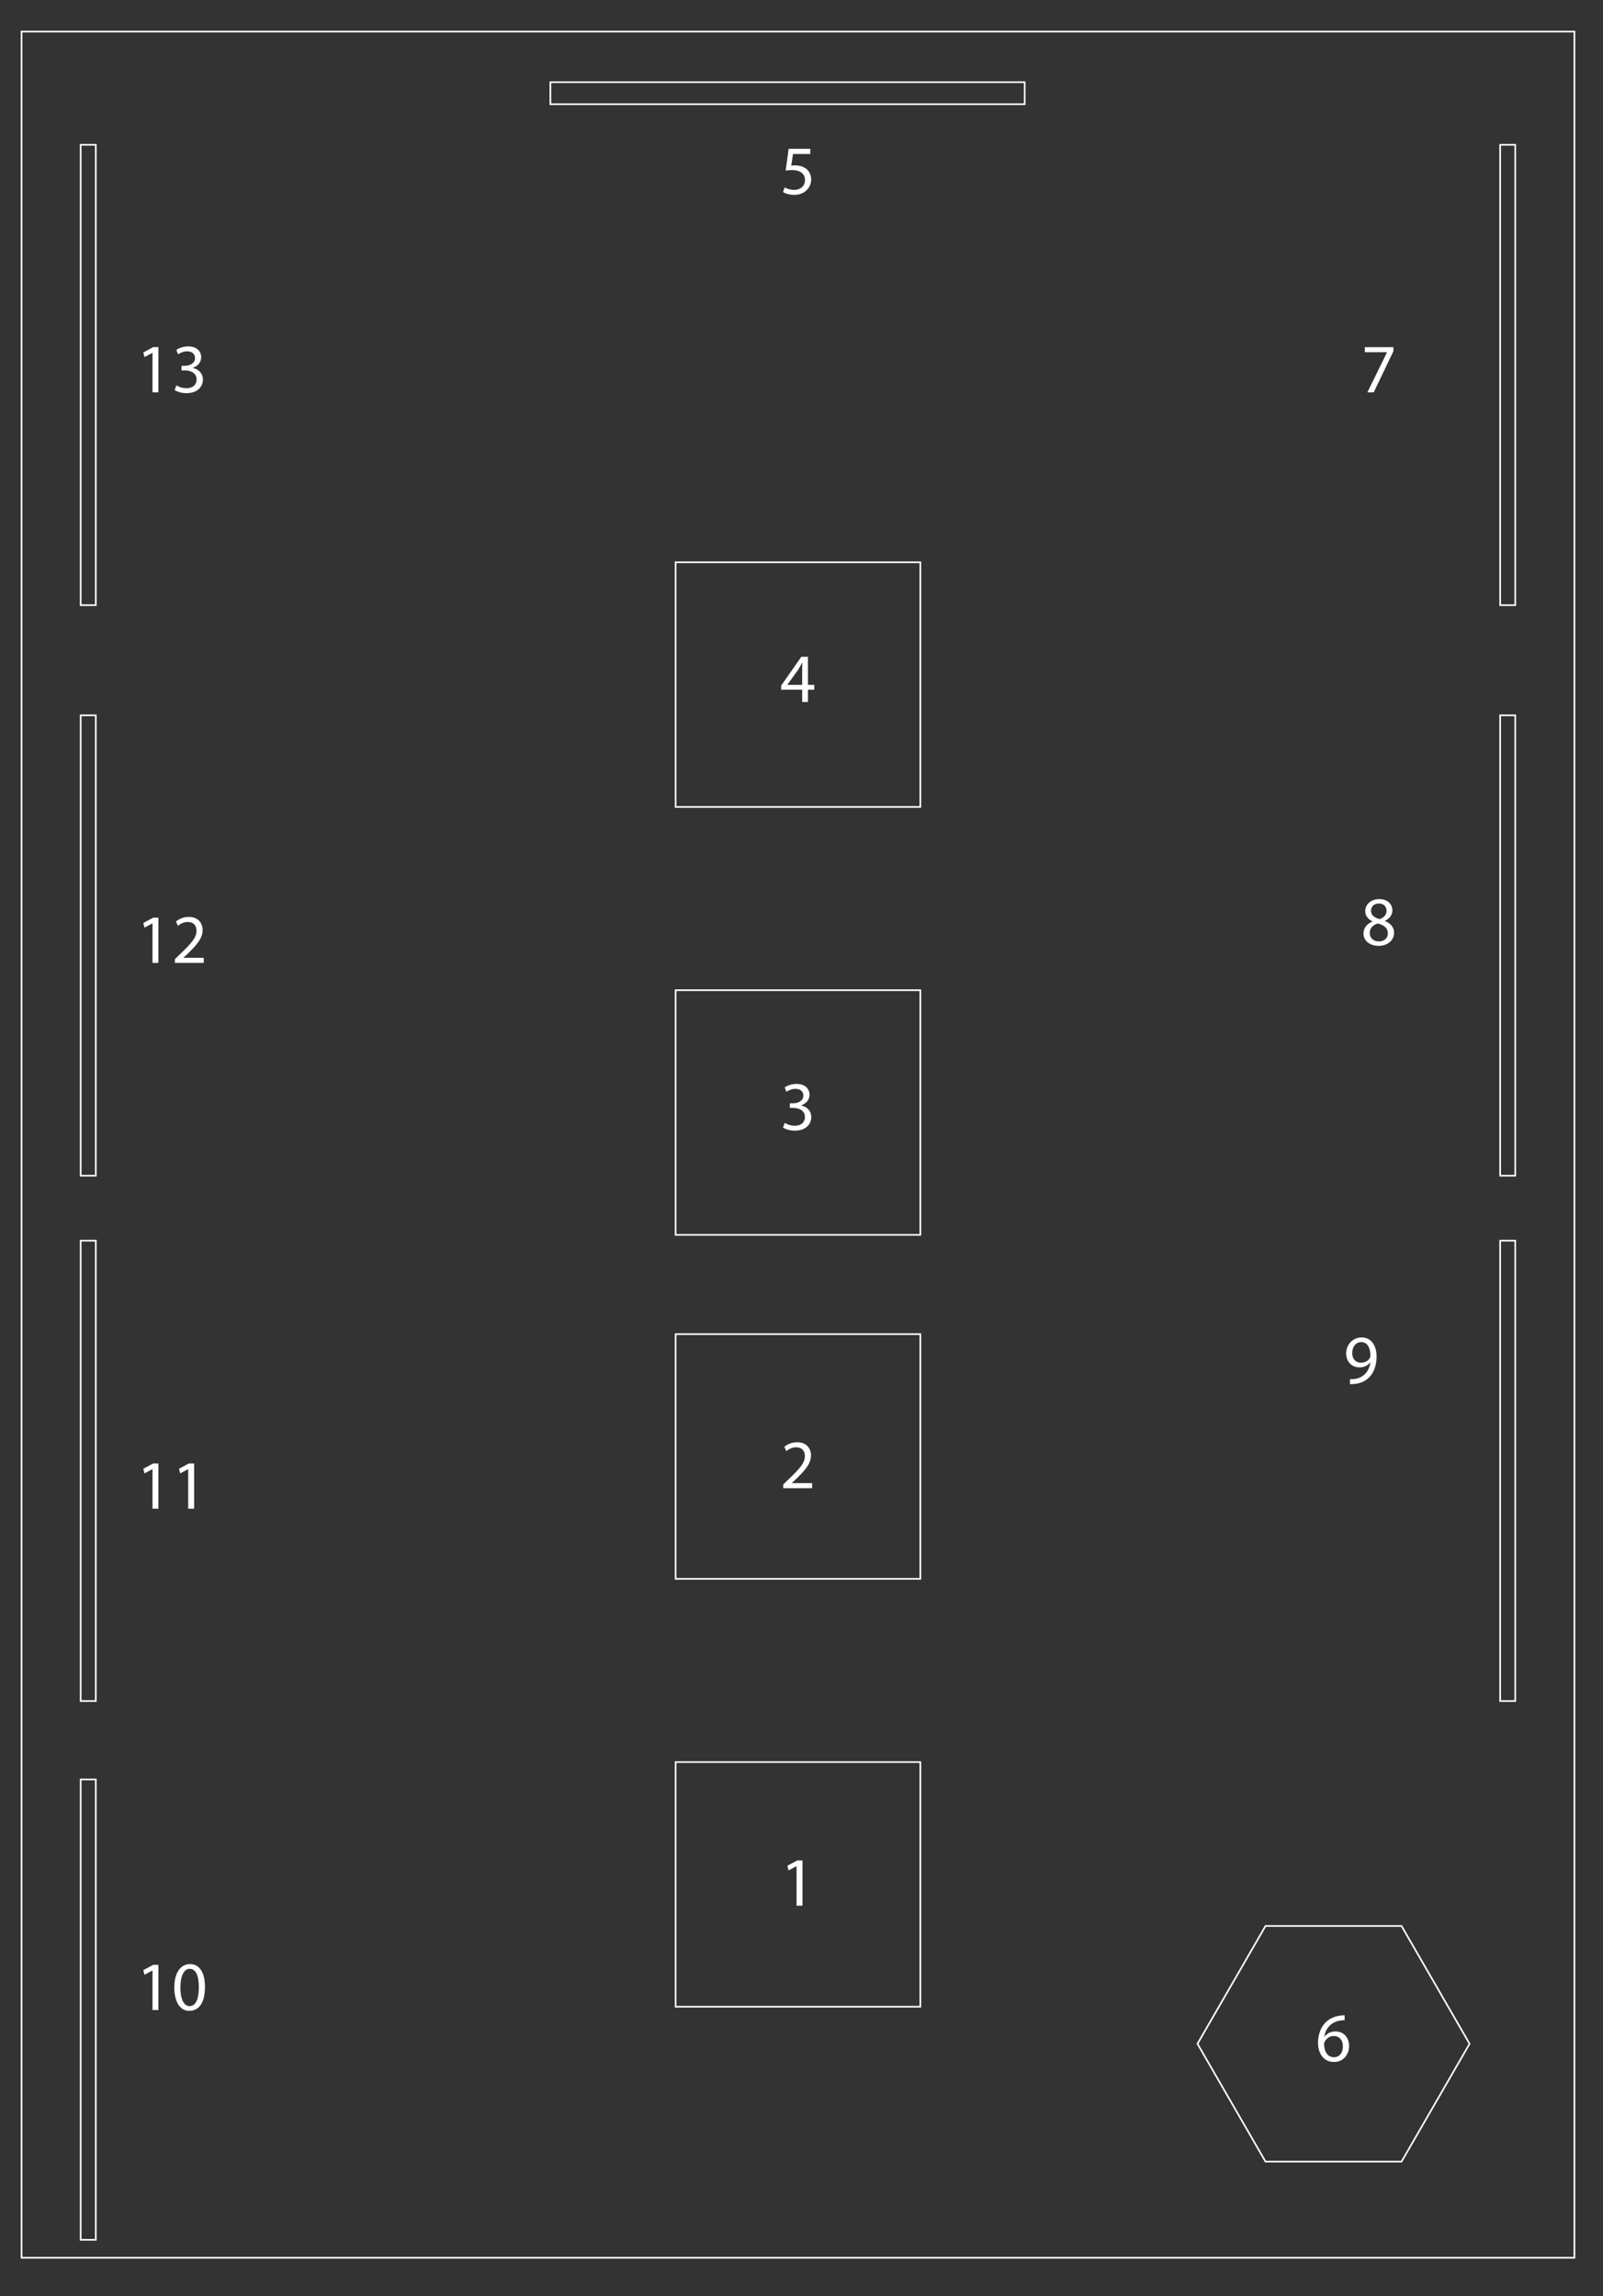 <?xml version="1.0" encoding="utf-8"?>
<!-- Generator: Adobe Illustrator 25.2.0, SVG Export Plug-In . SVG Version: 6.00 Build 0)  -->
<svg version="1.1" xmlns="http://www.w3.org/2000/svg" xmlns:xlink="http://www.w3.org/1999/xlink" x="0px" y="0px"
	 viewBox="0 0 969 1388" style="enable-background:new 0 0 969 1388;" xml:space="preserve">
<rect x="0" y="0" width="969" height="1388" fill="#333333" stroke="none"/>
<style type="text/css">
	.st0{fill:none;stroke:#FFFFFF;}
	.st1{fill:#FFFFFF;}
</style>
<g id="Layer_1">
	<rect x="13.03" y="19.08" class="st0" width="938.68" height="1345.78"/>
	<rect x="408.41" y="598.59" class="st0" width="147.92" height="147.92"/>
	<rect x="408.41" y="339.91" class="st0" width="147.92" height="147.92"/>
	<rect x="408.41" y="1065.21" class="st0" width="147.92" height="147.92"/>
	<rect x="408.41" y="806.53" class="st0" width="147.92" height="147.92"/>
	<rect x="332.69" y="49.68" class="st0" width="286.72" height="13.32"/>
	<rect x="48.78" y="87.54" class="st0" width="9.11" height="278.31"/>
	<rect x="48.78" y="432.44" class="st0" width="9.11" height="278.31"/>
	<rect x="48.78" y="750.01" class="st0" width="9.11" height="278.31"/>
	<rect x="48.78" y="1075.72" class="st0" width="9.11" height="278.31"/>
	<rect x="906.84" y="87.54" class="st0" width="9.11" height="278.31"/>
	<rect x="906.84" y="432.44" class="st0" width="9.11" height="278.31"/>
	<rect x="906.84" y="750.01" class="st0" width="9.11" height="278.31"/>
	<polygon class="st0" points="847.22,1164.32 764.99,1164.32 723.87,1235.53 764.99,1306.75 847.22,1306.75 888.34,1235.53 	"/>
</g>
<g id="Layer_2">
	<g>
		<path class="st1" d="M816.06,833.73c0.8,0.08,1.72,0,2.99-0.13c2.15-0.29,4.17-1.18,5.72-2.65c1.81-1.64,3.11-4.04,3.62-7.28
			h-0.13c-1.51,1.85-3.7,2.95-6.44,2.95c-4.92,0-8.08-3.7-8.08-8.37c0-5.17,3.74-9.72,9.34-9.72c5.59,0,9.04,4.54,9.04,11.53
			c0,6.02-2.02,10.22-4.71,12.83c-2.1,2.06-5.01,3.32-7.95,3.66c-1.35,0.21-2.52,0.25-3.41,0.21V833.73z M817.41,817.99
			c0,3.41,2.06,5.81,5.26,5.81c2.48,0,4.42-1.22,5.38-2.86c0.21-0.34,0.34-0.76,0.34-1.35c0-4.67-1.72-8.25-5.59-8.25
			C819.64,811.35,817.41,814.12,817.41,817.99z"/>
	</g>
	<g>
		<path class="st1" d="M481.51,1128.15h-0.08l-4.75,2.57l-0.72-2.82l5.97-3.2h3.16v27.34h-3.58V1128.15z"/>
	</g>
	<g>
		<path class="st1" d="M473.47,899.68v-2.27l2.9-2.82c6.98-6.65,10.14-10.18,10.18-14.3c0-2.78-1.35-5.34-5.43-5.34
			c-2.48,0-4.54,1.26-5.81,2.31l-1.18-2.61c1.89-1.6,4.59-2.78,7.74-2.78c5.89,0,8.37,4.04,8.37,7.95c0,5.05-3.66,9.13-9.42,14.68
			l-2.19,2.02v0.08h12.28v3.07H473.47z"/>
	</g>
	<g>
		<path class="st1" d="M474.35,678.81c1.05,0.67,3.49,1.73,6.06,1.73c4.75,0,6.23-3.03,6.18-5.3c-0.04-3.83-3.49-5.47-7.07-5.47
			h-2.06v-2.78h2.06c2.69,0,6.1-1.39,6.1-4.63c0-2.19-1.39-4.12-4.8-4.12c-2.19,0-4.29,0.97-5.47,1.81l-0.97-2.69
			c1.43-1.05,4.21-2.1,7.15-2.1c5.39,0,7.82,3.2,7.82,6.52c0,2.82-1.68,5.22-5.05,6.44v0.08c3.37,0.67,6.1,3.2,6.1,7.03
			c0,4.38-3.41,8.2-9.97,8.2c-3.07,0-5.76-0.97-7.11-1.85L474.35,678.81z"/>
	</g>
	<g>
		<path class="st1" d="M484.91,424.38v-7.45h-12.71v-2.44l12.2-17.46h4v17h3.83v2.9h-3.83v7.45H484.91z M484.91,414.03v-9.13
			c0-1.43,0.04-2.86,0.13-4.29h-0.13c-0.84,1.6-1.51,2.78-2.27,4.04l-6.69,9.3v0.08H484.91z"/>
	</g>
	<g>
		<path class="st1" d="M812.82,1221.32c-0.76-0.04-1.72,0-2.78,0.17c-5.8,0.97-8.88,5.22-9.51,9.72h0.13
			c1.3-1.72,3.58-3.15,6.6-3.15c4.84,0,8.25,3.49,8.25,8.83c0,5.01-3.41,9.63-9.09,9.63c-5.85,0-9.68-4.54-9.68-11.65
			c0-5.38,1.93-9.63,4.63-12.33c2.27-2.23,5.3-3.62,8.75-4.04c1.09-0.17,2.02-0.21,2.69-0.21V1221.32z M811.77,1237.09
			c0-3.91-2.23-6.27-5.64-6.27c-2.23,0-4.29,1.39-5.3,3.37c-0.25,0.42-0.42,0.97-0.42,1.64c0.08,4.5,2.15,7.83,6.02,7.83
			C809.63,1243.66,811.77,1241.01,811.77,1237.09z"/>
	</g>
	<g>
		<path class="st1" d="M489.79,93.1h-10.43l-1.05,7.03c0.63-0.08,1.22-0.17,2.23-0.17c2.1,0,4.21,0.46,5.89,1.47
			c2.15,1.22,3.91,3.58,3.91,7.03c0,5.34-4.25,9.34-10.18,9.34c-2.99,0-5.51-0.84-6.81-1.68l0.93-2.82
			c1.14,0.67,3.37,1.51,5.85,1.51c3.49,0,6.48-2.27,6.48-5.93c-0.04-3.53-2.4-6.06-7.87-6.06c-1.56,0-2.78,0.17-3.79,0.29
			l1.77-13.13h13.08V93.1z"/>
	</g>
	<g>
		<path class="st1" d="M92.18,213.31H92.1l-4.75,2.57l-0.72-2.82l5.97-3.2h3.16v27.34h-3.58V213.31z"/>
		<path class="st1" d="M106.61,232.96c1.05,0.67,3.49,1.73,6.06,1.73c4.75,0,6.23-3.03,6.18-5.3c-0.04-3.83-3.49-5.47-7.07-5.47
			h-2.06v-2.78h2.06c2.69,0,6.1-1.39,6.1-4.63c0-2.19-1.39-4.12-4.8-4.12c-2.19,0-4.29,0.97-5.47,1.81l-0.97-2.69
			c1.43-1.05,4.21-2.1,7.15-2.1c5.38,0,7.82,3.2,7.82,6.52c0,2.82-1.68,5.22-5.05,6.44v0.08c3.37,0.67,6.1,3.2,6.1,7.03
			c0,4.38-3.41,8.2-9.97,8.2c-3.07,0-5.76-0.97-7.11-1.85L106.61,232.96z"/>
	</g>
	<g>
		<path class="st1" d="M92.18,558.22H92.1l-4.75,2.57l-0.72-2.82l5.97-3.2h3.16v27.34h-3.58V558.22z"/>
		<path class="st1" d="M105.72,582.11v-2.27l2.9-2.82c6.98-6.65,10.14-10.18,10.18-14.3c0-2.78-1.35-5.34-5.43-5.34
			c-2.48,0-4.54,1.26-5.81,2.31l-1.18-2.61c1.89-1.6,4.59-2.78,7.74-2.78c5.89,0,8.37,4.04,8.37,7.95c0,5.05-3.66,9.13-9.42,14.68
			l-2.19,2.02v0.08h12.28v3.07H105.72z"/>
	</g>
	<g>
		<path class="st1" d="M92.18,888.15H92.1l-4.75,2.57l-0.72-2.82l5.97-3.2h3.16v27.34h-3.58V888.15z"/>
		<path class="st1" d="M113.76,888.15h-0.08l-4.75,2.57l-0.72-2.82l5.97-3.2h3.16v27.34h-3.58V888.15z"/>
	</g>
	<g>
		<path class="st1" d="M92.18,1191.25H92.1l-4.75,2.57l-0.72-2.82l5.97-3.2h3.16v27.34h-3.58V1191.25z"/>
		<path class="st1" d="M123.9,1201.18c0,9.3-3.45,14.43-9.51,14.43c-5.34,0-8.96-5.01-9.04-14.05c0-9.17,3.95-14.22,9.51-14.22
			C120.62,1187.33,123.9,1192.47,123.9,1201.18z M109.05,1201.6c0,7.11,2.19,11.15,5.55,11.15c3.79,0,5.6-4.42,5.6-11.4
			c0-6.73-1.73-11.15-5.55-11.15C111.4,1190.2,109.05,1194.15,109.05,1201.6z"/>
	</g>
	<g>
		<path class="st1" d="M842.31,209.86v2.44l-11.91,24.9h-3.83l11.86-24.19v-0.08h-13.38v-3.07H842.31z"/>
	</g>
	<g>
		<path class="st1" d="M824.22,564.41c0-3.45,2.06-5.89,5.43-7.32l-0.04-0.13c-3.03-1.43-4.33-3.79-4.33-6.14
			c0-4.33,3.66-7.28,8.46-7.28c5.3,0,7.95,3.32,7.95,6.73c0,2.31-1.14,4.8-4.5,6.39v0.13c3.41,1.35,5.51,3.74,5.51,7.07
			c0,4.75-4.08,7.95-9.3,7.95C827.67,571.81,824.22,568.4,824.22,564.41z M838.95,564.24c0-3.32-2.31-4.92-6.02-5.97
			c-3.2,0.93-4.92,3.03-4.92,5.64c-0.13,2.78,1.98,5.22,5.47,5.22C836.8,569.12,838.95,567.06,838.95,564.24z M828.77,550.57
			c0,2.73,2.06,4.21,5.22,5.05c2.36-0.8,4.17-2.48,4.17-4.96c0-2.19-1.3-4.46-4.63-4.46C830.45,546.19,828.77,548.21,828.77,550.57z
			"/>
	</g>
</g>
</svg>
